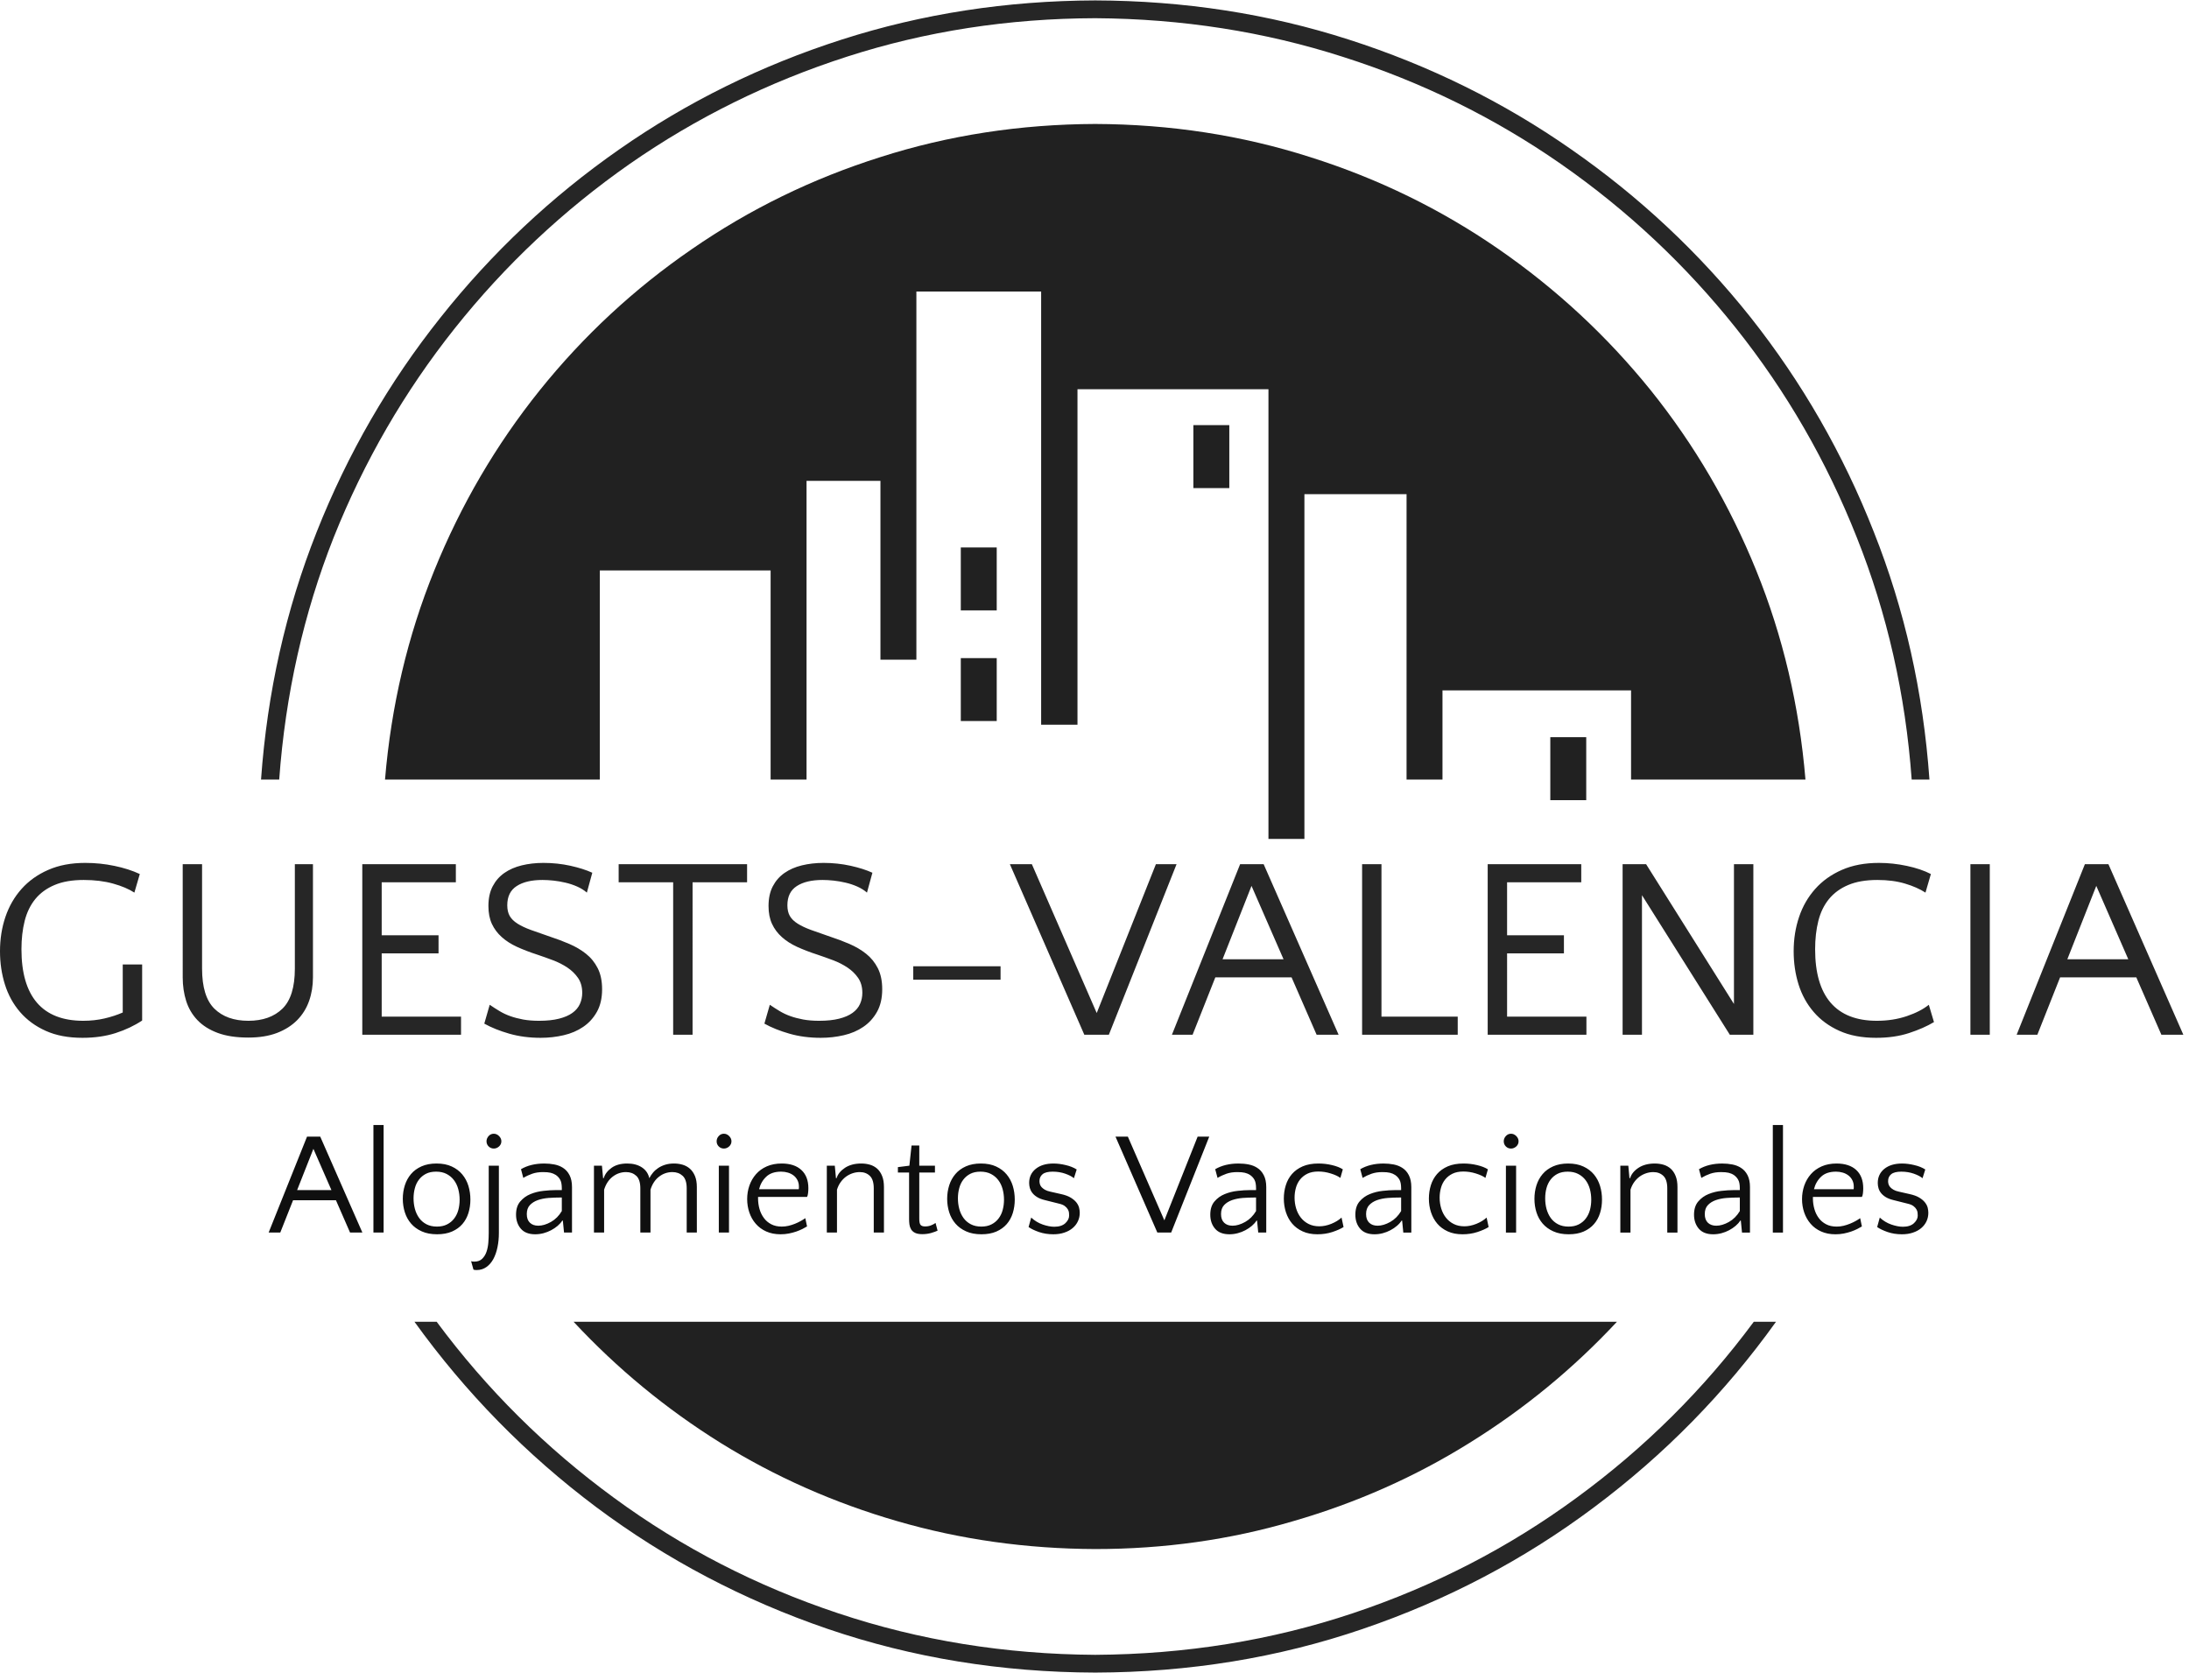 <?xml version="1.0" encoding="UTF-8" standalone="no"?>
<svg
   xmlns:dc="http://purl.org/dc/elements/1.1/"
   xmlns:cc="http://creativecommons.org/ns#"
   xmlns:rdf="http://www.w3.org/1999/02/22-rdf-syntax-ns#"
   xmlns:svg="http://www.w3.org/2000/svg"
   xmlns="http://www.w3.org/2000/svg"
   viewBox="0 0 361.333 277.333"
   height="277.333"
   width="361.333"
   xml:space="preserve"
   id="svg2"
   version="1.1"><defs
     id="defs6" /><g
     transform="matrix(1.333,0,0,-1.333,0,277.333)"
     id="g10"><g
       transform="scale(0.1)"
       id="g12"><path
         id="path14"
         style="fill:#262626;fill-opacity:1;fill-rule:evenodd;stroke:none"
         d="M 1356.25,30.98 C 1244.61,31.641 1138.44,48.828 1037.77,82.5 936.762,116.129 844.262,163.828 760.27,225.469 675.941,287.148 602.77,359.801 540.738,443.48 h -27.5 c 63.364,-88.011 138.364,-164.5 225,-229.5 87.032,-65 182.703,-115.351 287.032,-151.011 104.65,-35.668 215,-53.629 330.98,-53.988 116.33,0.359 226.68,18.32 331.02,53.988 104.64,35.66 200.31,86.011 286.99,151.011 86.99,65 161.99,141.489 225,229.5 h -27.5 C 2109.77,359.801 2036.6,287.148 1952.27,225.469 1868.24,163.828 1775.94,116.129 1675.27,82.5 1574.61,48.828 1468.24,31.641 1356.25,30.98 M 345.738,1115 h -22.5 c 7.703,107.97 30.672,210.31 69.032,306.99 38.32,96.64 89.332,185 153,265 63.64,80.31 137.5,149.85 221.492,208.48 83.976,58.67 175.816,104.02 275.508,136.01 99.64,32 204.33,48.17 313.98,48.52 110,-0.35 214.69,-16.52 314.02,-48.52 99.65,-31.99 191.49,-77.34 275.47,-136.01 84.34,-58.63 158.36,-127.97 222.03,-207.97 63.64,-80.35 114.5,-168.87 152.5,-265.51 38.32,-96.33 61.33,-198.67 68.99,-306.99 h -21.99 c -7.66,105.66 -30.36,205.66 -68.01,300 -37.35,94.34 -87.15,180.66 -149.49,258.98 -62.35,78.32 -134.69,146.18 -217,203.52 -82.34,57.3 -172.18,101.48 -269.53,132.5 -97.3,31.33 -199.65,47.3 -306.99,47.97 -107.34,-0.31 -209.65,-16.13 -306.99,-47.5 -97.35,-31.33 -187.151,-75.67 -269.49,-132.97 -82,-57.34 -154.18,-125.2 -216.532,-203.52 -62.297,-78.32 -112.297,-164.64 -150,-258.98 -37.297,-94.34 -59.797,-194.34 -67.5,-300" /><path
         id="path16"
         style="fill:#212121;fill-opacity:1;fill-rule:evenodd;stroke:none"
         d="m 1234.26,1402.5 h -44.49 v -78.01 h 44.49 v 78.01 m 0,-215 v 77.97 h -44.49 v -77.97 h 44.49 m 730,-98.01 v 78.01 h -44.49 v -78.01 h 44.49 m -441.99,464.49 h -44.5 v -78 h 44.5 v 78 m -166.02,373.01 c -93.01,-0.35 -181.64,-14.02 -265.98,-41.01 -84.33,-26.64 -162.18,-64.65 -233.508,-113.99 -71.332,-49.02 -134.184,-107.34 -188.524,-175 -53.976,-67.34 -97.5,-141.68 -130.468,-223.01 -33,-81.32 -53.36,-167.65 -61.008,-258.98 H 742.77 v 258.98 H 954.262 V 1115 h 44.488 v 370 h 91.52 v -221.52 h 44.5 v 456.01 h 154.49 v -536.52 h 45 v 415.51 h 236.48 v -557 h 44.53 v 427 h 126.49 V 1115 h 44.49 v 110.47 h 233.52 V 1115 h 215.97 c -7.65,91.33 -27.97,177.66 -60.97,258.98 -33.01,81.33 -76.53,155.67 -130.51,223.01 -54.34,67.35 -117.15,125.67 -188.52,175 -71.33,49.34 -149.14,87.35 -233.47,113.99 -84.34,26.99 -173.01,40.66 -266.02,41.01 M 710.27,443.48 h 1292 c -54.03,-58.011 -114.85,-108.011 -182.5,-150 -67.35,-42 -140.16,-74.339 -218.52,-97 -78.01,-23 -159.65,-34.492 -245,-34.492 -85.31,0.313 -166.99,11.84 -245,34.492 -78.32,22.661 -151.328,55 -218.98,97 -67.348,41.989 -128.008,91.989 -182,150" /><path
         id="path18"
         style="fill:#262626;fill-opacity:1;fill-rule:evenodd;stroke:none"
         d="M 176.02,886.02 V 816.602 C 166.41,810.199 155.469,805 143.199,801.051 130.941,797.109 117.23,795.16 102.07,795.16 c -17.5,0 -32.621,2.852 -45.429,8.629 C 43.828,809.531 33.238,817.34 24.801,827.148 16.371,836.949 10.121,848.32 6.09,861.211 2.031,874.141 0,887.852 0,902.34 c 0,15.16 2.23,29.34 6.719,42.582 4.492,13.199 11.133,24.769 20,34.687 8.871,9.922 19.84,17.77 32.973,23.511 13.117,5.79 28.43,8.68 45.899,8.68 12.379,0 24.449,-1.25 36.172,-3.71 11.718,-2.43 22.187,-5.79 31.359,-10.078 L 166.41,975 c -6.84,4.449 -15.629,8.199 -26.41,11.172 -10.781,3.008 -22.891,4.488 -36.328,4.488 -14.293,0 -26.332,-2.07 -36.133,-6.25 -9.84,-4.14 -17.77,-9.961 -23.867,-17.422 -6.051,-7.457 -10.434,-16.476 -13.121,-27.027 -2.66,-10.582 -3.992,-22.262 -3.992,-35.039 0,-29.262 6.41,-51.332 19.18,-66.25 12.812,-14.922 31.922,-22.422 57.313,-22.422 9.371,0 18.16,0.98 26.398,2.891 8.211,1.91 15.711,4.379 22.539,7.379 v 59.5 z m 74.21,124.18 V 880.898 c 0,-23.046 5.079,-39.566 15.2,-49.609 10.16,-10 24.179,-15.039 42.109,-15.039 17.891,0 31.992,5.039 42.231,15.039 10.23,10.043 15.351,26.563 15.351,49.609 V 1010.2 h 22.418 V 870.039 c 0,-10.469 -1.598,-20.238 -4.809,-29.301 -3.199,-9.058 -8.121,-16.949 -14.718,-23.668 -6.641,-6.718 -14.922,-11.988 -24.961,-15.859 -10.039,-3.832 -21.879,-5.742 -35.512,-5.742 -14.961,0 -27.578,1.91 -37.93,5.742 -10.347,3.871 -18.711,9.141 -25.121,15.859 -6.398,6.719 -11.047,14.61 -13.937,23.668 -2.852,9.063 -4.301,18.832 -4.301,29.301 V 1010.2 Z M 570.898,821.371 V 798.98 H 448.629 V 1010.2 H 564.488 V 987.77 H 472.66 v -65.579 h 70.391 V 899.77 H 472.66 v -78.399 z m 57.262,137.93 c 0,-5.321 1.02,-9.77 3.051,-13.281 2.027,-3.52 5.238,-6.641 9.57,-9.418 4.379,-2.77 9.918,-5.391 16.641,-7.852 6.719,-2.461 14.808,-5.27 24.18,-8.48 7.886,-2.571 15.668,-5.5 23.359,-8.821 7.699,-3.289 14.57,-7.347 20.629,-12.148 6.09,-4.813 10.93,-10.781 14.57,-17.93 3.629,-7.152 5.43,-15.82 5.43,-26.062 0,-10.899 -2.11,-20.149 -6.371,-27.848 -4.297,-7.691 -9.918,-13.91 -16.989,-18.711 -7.031,-4.801 -15.121,-8.281 -24.3,-10.391 -9.18,-2.148 -18.668,-3.199 -28.481,-3.199 -13.859,0 -26.789,1.68 -38.75,5.11 -11.91,3.402 -22.258,7.582 -31.008,12.46 l 6.719,23.36 c 4.059,-2.77 8.078,-5.391 12.141,-7.809 4.07,-2.461 8.48,-4.531 13.289,-6.25 4.801,-1.722 10.07,-3.082 15.859,-4.179 5.742,-1.051 12.34,-1.602 19.84,-1.602 9.57,0 17.813,0.859 24.609,2.582 6.832,1.719 12.383,4.098 16.641,7.188 4.301,3.082 7.383,6.789 9.301,11.05 1.91,4.262 2.89,8.828 2.89,13.75 0,7.27 -1.718,13.399 -5.121,18.399 -3.437,5 -7.847,9.332 -13.281,12.972 -5.469,3.629 -11.449,6.68 -17.93,9.098 -6.527,2.461 -12.968,4.762 -19.378,6.91 -9.18,2.973 -17.5,6.18 -24.961,9.571 -7.457,3.441 -13.789,7.46 -19.02,12.191 -5.238,4.687 -9.301,10.121 -12.187,16.289 -2.852,6.211 -4.301,13.551 -4.301,22.109 0,9.571 1.758,17.731 5.277,24.45 3.512,6.722 8.32,12.23 14.41,16.492 6.063,4.249 13.282,7.419 21.602,9.449 8.32,2.03 17.269,3.05 26.879,3.05 11.519,0 22.621,-1.18 33.281,-3.52 10.66,-2.38 19.73,-5.23 27.191,-8.671 L 726.719,975 c -3.399,2.969 -7.418,5.469 -11.989,7.5 -4.609,2.031 -9.378,3.629 -14.421,4.801 -5,1.179 -9.957,2.039 -14.879,2.578 -4.879,0.512 -9.489,0.781 -13.75,0.781 -13.442,0 -24.059,-2.5 -31.84,-7.539 -7.77,-5 -11.68,-12.922 -11.68,-23.82 z m 296.961,50.899 v -22.43 h -67.5 V 798.98 H 833.59 v 188.79 h -67.5 v 22.43 z m 49.918,-50.899 c 0,-5.321 1.012,-9.77 3.051,-13.281 2.031,-3.52 5.23,-6.641 9.609,-9.418 4.371,-2.77 9.922,-5.391 16.641,-7.852 6.71,-2.461 14.76,-5.27 24.14,-8.48 7.89,-2.571 15.66,-5.5 23.36,-8.821 7.69,-3.289 14.57,-7.347 20.62,-12.148 6.09,-4.813 10.94,-10.781 14.57,-17.93 3.63,-7.152 5.43,-15.82 5.43,-26.062 0,-10.899 -2.11,-20.149 -6.37,-27.848 -4.29,-7.691 -9.92,-13.91 -16.99,-18.711 -7.03,-4.801 -15.12,-8.281 -24.3,-10.391 -9.18,-2.148 -18.67,-3.199 -28.47,-3.199 -13.87,0 -26.799,1.68 -38.709,5.11 -11.961,3.402 -22.312,7.582 -31.062,12.46 l 6.722,23.36 c 4.059,-2.77 8.09,-5.391 12.149,-7.809 4.058,-2.461 8.48,-4.531 13.281,-6.25 4.809,-1.722 10.078,-3.082 15.859,-4.179 5.74,-1.051 12.34,-1.602 19.84,-1.602 9.57,0 17.82,0.859 24.61,2.582 6.84,1.719 12.39,4.098 16.64,7.188 4.3,3.082 7.39,6.789 9.3,11.05 1.92,4.262 2.89,8.828 2.89,13.75 0,7.27 -1.72,13.399 -5.12,18.399 -3.43,5 -7.85,9.332 -13.28,12.972 -5.47,3.629 -11.44,6.68 -17.93,9.098 -6.52,2.461 -12.97,4.762 -19.37,6.91 -9.18,2.973 -17.502,6.18 -24.959,9.571 -7.461,3.441 -13.793,7.46 -19.031,12.191 -5.23,4.687 -9.289,10.121 -12.14,16.289 -2.899,6.211 -4.34,13.551 -4.34,22.109 0,9.571 1.761,17.731 5.269,24.45 3.52,6.722 8.321,12.23 14.422,16.492 6.051,4.249 13.277,7.419 21.598,9.449 8.321,2.03 17.261,3.05 26.871,3.05 11.53,0 22.62,-1.18 33.28,-3.52 10.67,-2.38 19.73,-5.23 27.19,-8.671 L 1073.59,975 c -3.39,2.969 -7.42,5.469 -11.99,7.5 -4.57,2.031 -9.37,3.629 -14.41,4.801 -5,1.179 -9.96,2.039 -14.89,2.578 -4.88,0.512 -9.49,0.781 -13.75,0.781 -13.43,0 -24.062,-2.5 -31.831,-7.539 -7.77,-5 -11.68,-12.922 -11.68,-23.82 z M 1130.9,883.789 h 108.121 V 867.148 H 1130.9 Z m 211.83,-84.809 -92.18,211.22 h 27.22 l 80.32,-184.341 73.28,184.341 h 25.58 l -83.83,-211.22 z m 222.07,211.22 92.82,-211.22 h -27.23 l -31.01,71.059 h -94.42 L 1476.8,798.98 h -25.59 l 84.45,211.22 z m -15.03,-26.88 -35.86,-90.898 h 75.54 z M 1805.12,821.371 V 798.98 h -118.4 v 211.22 h 23.98 V 821.371 Z m 159.37,0 V 798.98 h -122.26 v 211.22 h 115.86 v -22.43 h -91.84 v -65.579 h 70.39 V 899.77 h -70.39 V 821.371 Z M 2142.07,798.98 2033.28,971.801 V 798.98 h -23.98 v 211.22 h 29.1 l 108.79,-173.13 v 173.13 h 24.02 V 798.98 Z M 2391.05,998.012 2384.34,975 c -6.84,4.449 -15.28,8.199 -25.32,11.172 -10,3.008 -21.4,4.488 -34.22,4.488 -14.29,0 -26.36,-2.07 -36.17,-6.25 -9.8,-4.14 -17.73,-9.961 -23.83,-17.422 -6.09,-7.457 -10.46,-16.476 -13.12,-27.027 -2.66,-10.582 -3.98,-22.262 -3.98,-35.039 0,-29.262 6.36,-51.332 19.18,-66.25 12.81,-14.922 31.91,-22.422 57.26,-22.422 13.48,0 25.82,1.949 37.15,5.781 11.29,3.828 20.35,8.52 27.19,14.059 l 6.4,-21.442 c -8.55,-5.117 -18.83,-9.648 -30.9,-13.597 -12.03,-3.942 -25.62,-5.891 -40.78,-5.891 -17.5,0 -32.65,2.852 -45.43,8.629 -12.81,5.742 -23.43,13.551 -31.83,23.359 -8.44,9.801 -14.69,21.172 -18.75,34.063 -4.03,12.93 -6.06,26.641 -6.06,41.129 0,15.16 2.23,29.34 6.72,42.582 4.45,13.199 11.13,24.769 20,34.687 8.83,9.922 19.85,17.77 32.93,23.511 13.13,5.79 28.44,8.68 45.94,8.68 11.52,0 23.05,-1.25 34.57,-3.71 11.52,-2.43 21.44,-5.79 29.76,-10.078 z m 72.93,-199.032 h -23.98 v 211.219 h 23.98 z m 146.92,211.22 92.77,-211.22 h -27.19 l -31.05,71.059 h -94.38 l -28.16,-71.059 h -25.62 l 84.49,211.22 z M 2595.86,983.32 2560,892.422 h 75.51 z" /><path
         id="path20"
         style="fill:#0f0f0f;fill-opacity:1;fill-rule:evenodd;stroke:none"
         d="M 396.559,672.77 448.75,553.98 h -15.27 l -17.46,39.969 H 362.891 L 347.07,553.98 h -14.41 l 47.539,118.79 z m -8.469,-15.11 -20.16,-51.101 h 42.5 z m 86.949,-103.68 h -12.617 v 133.211 h 12.617 z m 65.512,85.508 c 7.34,0 13.629,-1.25 18.898,-3.707 5.281,-2.461 9.653,-5.742 13.051,-9.883 3.441,-4.136 5.941,-8.867 7.578,-14.218 1.602,-5.352 2.422,-10.942 2.422,-16.84 0,-5.891 -0.82,-11.442 -2.422,-16.641 -1.637,-5.23 -4.098,-9.801 -7.457,-13.668 -3.359,-3.91 -7.66,-6.992 -12.891,-9.301 -5.242,-2.261 -11.371,-3.39 -18.441,-3.39 -7.34,0 -13.668,1.172 -18.988,3.59 -5.352,2.379 -9.762,5.59 -13.242,9.609 -3.469,4.02 -6.047,8.672 -7.731,13.981 -1.68,5.281 -2.539,10.859 -2.539,16.718 0,5.903 0.859,11.453 2.539,16.762 1.684,5.27 4.223,9.922 7.652,13.949 3.399,4.02 7.782,7.18 13.051,9.531 5.27,2.34 11.449,3.508 18.52,3.508 z m 0.539,-78.117 c 4.808,0 8.988,0.899 12.5,2.688 3.558,1.8 6.488,4.222 8.832,7.312 2.348,3.039 4.058,6.598 5.156,10.617 1.051,3.992 1.602,8.242 1.602,12.66 0,4.571 -0.59,8.942 -1.719,13.161 -1.133,4.179 -2.891,7.89 -5.313,11.062 -2.378,3.199 -5.429,5.738 -9.058,7.649 -3.68,1.921 -8.012,2.89 -13.051,2.89 -4.918,0 -9.141,-0.89 -12.617,-2.691 -3.473,-1.797 -6.371,-4.219 -8.633,-7.231 -2.309,-2.968 -3.988,-6.476 -5.039,-10.508 -1.09,-4.019 -1.641,-8.242 -1.641,-12.691 0,-4.57 0.59,-8.949 1.719,-13.168 1.133,-4.172 2.891,-7.891 5.231,-11.133 2.351,-3.238 5.32,-5.816 8.992,-7.726 3.668,-1.922 8,-2.891 13.039,-2.891 z m 76.68,75.43 v -83.36 c 0,-6.101 -0.54,-11.961 -1.719,-17.543 -1.129,-5.589 -2.852,-10.468 -5.11,-14.687 -2.269,-4.18 -5.16,-7.5 -8.64,-9.961 -3.473,-2.461 -7.5,-3.711 -12.071,-3.711 -1.91,0 -3.242,0.191 -3.941,0.551 l -2.891,10.43 c 0.704,-0.36 2.032,-0.551 3.942,-0.551 4.109,0 7.351,1.172 9.73,3.511 2.418,2.348 4.219,5.282 5.391,8.75 1.211,3.481 1.949,7.309 2.269,11.532 0.309,4.179 0.469,8.16 0.469,11.867 v 83.172 z m -15.309,30.23 c 0,2.379 0.898,4.571 2.617,6.489 1.762,1.91 3.871,2.851 6.402,2.851 2.391,0 4.571,-0.941 6.489,-2.851 1.91,-1.918 2.89,-4.11 2.89,-6.489 0,-2.543 -0.98,-4.652 -2.89,-6.41 -1.918,-1.711 -4.098,-2.609 -6.489,-2.609 -2.531,0 -4.64,0.898 -6.402,2.609 -1.719,1.758 -2.617,3.867 -2.617,6.41 z M 708.32,553.98 h -9.879 l -1.453,14.77 h -0.738 c -1.449,-2.301 -3.359,-4.449 -5.738,-6.48 -2.422,-2.04 -5.082,-3.829 -8.012,-5.391 -2.969,-1.57 -6.129,-2.82 -9.531,-3.719 -3.438,-0.89 -6.84,-1.32 -10.199,-1.32 -7.93,0 -13.86,2.301 -17.809,6.91 -3.941,4.609 -5.941,10.43 -5.941,17.379 0,6.84 1.718,12.312 5.242,16.371 3.468,4.102 7.726,7.148 12.769,9.18 5.039,2.031 10.348,3.359 15.938,3.941 5.551,0.629 10.472,0.938 14.652,0.938 h 8.078 v 2.152 c 0,4.57 -0.621,8.051 -1.871,10.43 -1.25,2.418 -3.09,4.449 -5.469,6.129 -2.07,1.332 -4.257,2.23 -6.597,2.781 -2.352,0.539 -5.434,0.82 -9.262,0.82 -5.039,0 -9.488,-0.672 -13.32,-1.992 -3.828,-1.328 -7.578,-3.051 -11.168,-5.199 l -2.852,10.781 c 8,4.687 17.61,7.027 28.789,7.027 4.449,0 8.629,-0.386 12.571,-1.168 3.992,-0.781 7.46,-2.148 10.468,-4.058 3.481,-2.153 6.211,-5.203 8.282,-9.184 2.031,-3.949 3.05,-8.867 3.05,-14.769 z m -41.761,8.481 c 4.921,0 10.16,1.559 15.671,4.648 5.5,3.121 10,7.621 13.469,13.512 v 16.758 h -1.597 c -4.922,0 -9.84,-0.188 -14.762,-0.539 -4.93,-0.391 -9.379,-1.289 -13.399,-2.699 -4.031,-1.442 -7.312,-3.52 -9.812,-6.211 -2.539,-2.731 -3.789,-6.41 -3.789,-11.09 0,-4.692 1.289,-8.25 3.871,-10.711 2.578,-2.457 6.019,-3.668 10.348,-3.668 z M 805.512,553.98 H 792.93 v 54.731 c 0,7.309 -1.68,12.5 -5.039,15.551 -3.36,3.078 -7.582,4.609 -12.621,4.609 -6.129,0 -11.641,-1.883 -16.559,-5.672 -4.922,-3.789 -8.441,-9.14 -10.621,-16.129 v -53.09 h -12.578 v 82.821 h 9.879 l 1.449,-15.512 h 0.738 c 1.524,5.039 4.801,9.332 9.801,12.891 4.961,3.519 11.41,5.308 19.34,5.308 7.191,0 13.242,-1.597 18.082,-4.758 4.89,-3.21 7.969,-7.66 9.258,-13.441 1.211,2.422 2.742,4.691 4.531,6.832 1.801,2.188 3.949,4.109 6.488,5.789 2.5,1.68 5.391,3.039 8.633,4.059 3.238,1.011 6.879,1.519 10.98,1.519 3.707,0 7.258,-0.508 10.7,-1.519 3.437,-1.02 6.41,-2.699 8.988,-4.957 2.57,-2.274 4.641,-5.282 6.211,-8.992 1.558,-3.75 2.34,-8.282 2.34,-13.711 V 553.98 h -12.578 v 54.731 c 0,7.309 -1.68,12.5 -5.043,15.551 -3.36,3.078 -7.579,4.609 -12.61,4.609 -6.14,0 -11.648,-1.883 -16.57,-5.672 -4.918,-3.789 -8.43,-9.14 -10.617,-16.129 z m 97.218,0 h -12.609 v 82.82 H 902.73 Z m -15.308,113.051 c 0,2.379 0.859,4.571 2.617,6.489 1.723,1.91 3.871,2.851 6.371,2.851 2.418,0 4.57,-0.941 6.481,-2.851 1.91,-1.918 2.89,-4.11 2.89,-6.489 0,-2.543 -0.98,-4.652 -2.89,-6.41 -1.911,-1.711 -4.063,-2.609 -6.481,-2.609 -2.5,0 -4.648,0.898 -6.371,2.609 -1.758,1.758 -2.617,3.867 -2.617,6.41 z m 80.469,-27.543 c 10.55,0 18.711,-2.687 24.449,-8.008 5.781,-5.351 8.68,-12.89 8.68,-22.609 0,-2.031 -0.12,-4.101 -0.4,-6.211 -0.23,-2.07 -0.659,-3.601 -1.241,-4.57 h -60.668 v -1.801 c 0,-4.57 0.629,-8.949 1.801,-13.168 1.207,-4.172 3.008,-7.891 5.429,-11.133 2.379,-3.238 5.43,-5.816 9.059,-7.726 3.672,-1.922 8.012,-2.891 13.051,-2.891 2.89,0 5.699,0.309 8.469,0.969 2.781,0.672 5.39,1.531 7.929,2.539 2.5,1.019 4.852,2.109 7,3.32 2.18,1.211 4.102,2.391 5.781,3.602 l 2.149,-10.242 c -1.57,-0.969 -3.481,-2.028 -5.75,-3.161 -2.301,-1.128 -4.801,-2.187 -7.578,-3.168 -2.77,-0.929 -5.781,-1.75 -9.102,-2.421 -3.277,-0.661 -6.719,-0.969 -10.347,-0.969 -6.723,0 -12.653,1.172 -17.813,3.512 -5.16,2.308 -9.449,5.507 -12.93,9.527 -3.519,4.031 -6.129,8.672 -7.929,13.949 -1.801,5.274 -2.7,10.781 -2.7,16.563 0,5.859 0.899,11.488 2.782,16.839 1.867,5.309 4.609,10.04 8.199,14.098 3.59,4.102 8.051,7.301 13.398,9.652 5.352,2.34 11.442,3.508 18.282,3.508 z M 967.34,629.41 c -7.93,0 -14.059,-2.07 -18.43,-6.211 -4.422,-4.14 -7.39,-9.328 -8.949,-15.578 h 49.141 c 0.16,0.617 0.199,1.129 0.199,1.641 0,0.468 0,1.008 0,1.597 0,3.012 -0.59,5.661 -1.801,8.012 -1.211,2.34 -2.809,4.289 -4.84,5.859 -2.07,1.559 -4.422,2.731 -7.039,3.508 -2.652,0.782 -5.391,1.172 -8.281,1.172 z m 127.27,-75.43 h -12.62 v 54.731 c 0,7.187 -1.6,12.34 -4.84,15.469 -3.24,3.121 -7.38,4.691 -12.42,4.691 -3.01,0 -5.98,-0.473 -8.91,-1.449 -2.97,-0.973 -5.66,-2.383 -8.2,-4.223 -2.5,-1.871 -4.73,-4.14 -6.64,-6.828 -1.96,-2.699 -3.44,-5.82 -4.53,-9.301 v -53.09 h -12.58 v 82.821 h 9.88 l 1.45,-15.512 h 0.74 c 1.52,5.039 5.04,9.332 10.43,12.891 5.39,3.519 12.11,5.308 20.15,5.308 3.83,0 7.46,-0.508 10.9,-1.519 3.4,-1.02 6.37,-2.699 8.91,-4.957 2.5,-2.274 4.53,-5.282 6.01,-8.992 1.53,-3.75 2.27,-8.282 2.27,-13.711 z m 31.13,16.571 v 57.769 h -13.86 V 635 l 14.21,1.801 2.7,25 h 9.57 v -25 h 19.41 v -8.481 h -19.41 v -57.422 c 0,-3.828 0.55,-6.367 1.68,-7.539 1.13,-1.211 2.93,-1.8 5.31,-1.8 2.77,0 5.24,0.39 7.38,1.25 2.15,0.82 4.11,1.839 5.79,3.05 l 2.5,-9.531 c -2.04,-0.976 -4.69,-1.918 -8.01,-2.887 -3.28,-0.941 -6.92,-1.453 -10.9,-1.453 -3.83,0 -6.84,0.551 -8.99,1.641 -2.14,1.062 -3.78,2.5 -4.88,4.301 -1.05,1.8 -1.76,3.832 -2.07,6.05 -0.27,2.231 -0.43,4.418 -0.43,6.571 z m 88.91,68.937 c 7.34,0 13.63,-1.25 18.9,-3.707 5.28,-2.461 9.65,-5.742 13.05,-9.883 3.44,-4.136 5.94,-8.867 7.58,-14.218 1.6,-5.352 2.42,-10.942 2.42,-16.84 0,-5.891 -0.82,-11.442 -2.42,-16.641 -1.64,-5.23 -4.1,-9.801 -7.46,-13.668 -3.36,-3.91 -7.66,-6.992 -12.89,-9.301 -5.24,-2.261 -11.37,-3.39 -18.44,-3.39 -7.34,0 -13.67,1.172 -18.98,3.59 -5.36,2.379 -9.77,5.59 -13.25,9.609 -3.47,4.02 -6.05,8.672 -7.73,13.981 -1.68,5.281 -2.54,10.859 -2.54,16.718 0,5.903 0.86,11.453 2.54,16.762 1.68,5.27 4.22,9.922 7.66,13.949 3.39,4.02 7.77,7.18 13.04,9.531 5.28,2.34 11.45,3.508 18.52,3.508 z m 0.55,-78.117 c 4.8,0 8.98,0.899 12.5,2.688 3.55,1.8 6.48,4.222 8.82,7.312 2.35,3.039 4.07,6.598 5.12,10.617 1.09,3.992 1.64,8.242 1.64,12.66 0,4.571 -0.58,8.942 -1.72,13.161 -1.13,4.179 -2.89,7.89 -5.31,11.062 -2.38,3.199 -5.43,5.738 -9.06,7.649 -3.67,1.921 -8.05,2.89 -13.09,2.89 -4.88,0 -9.1,-0.89 -12.58,-2.691 -3.47,-1.797 -6.36,-4.219 -8.63,-7.231 -2.3,-2.968 -3.98,-6.476 -5.04,-10.508 -1.09,-4.019 -1.64,-8.242 -1.64,-12.691 0,-4.57 0.59,-8.949 1.72,-13.168 1.13,-4.172 2.89,-7.891 5.23,-11.133 2.35,-3.238 5.32,-5.816 8.99,-7.726 3.67,-1.922 8.01,-2.891 13.05,-2.891 z m 88.39,68.039 c -5.78,0 -9.96,-1.051 -12.54,-3.16 -2.57,-2.109 -3.86,-4.961 -3.86,-8.551 0,-1.179 0.19,-2.469 0.54,-3.789 0.36,-1.289 1.06,-2.539 2.07,-3.68 1.02,-1.128 2.43,-2.218 4.15,-3.242 1.75,-1.008 4.06,-1.828 6.95,-2.418 l 12.77,-2.89 c 5.04,-1.09 9.06,-2.539 12.15,-4.41 3.05,-1.84 5.43,-3.872 7.11,-6.02 1.68,-2.148 2.77,-4.371 3.32,-6.559 0.55,-2.23 0.82,-4.3 0.82,-6.211 0,-3.75 -0.74,-7.23 -2.27,-10.468 -1.48,-3.242 -3.67,-6.063 -6.48,-8.442 -2.81,-2.422 -6.25,-4.3 -10.35,-5.66 -4.06,-1.41 -8.63,-2.07 -13.67,-2.07 -6.37,0 -12.23,0.93 -17.66,2.769 -5.39,1.871 -9.69,3.942 -12.93,6.211 l 3.24,11.719 c 4.3,-3.988 9.1,-6.84 14.38,-8.668 5.27,-1.801 10.04,-2.699 14.22,-2.699 6.01,0 10.58,1.488 13.71,4.418 3.08,2.93 4.65,6.051 4.65,9.289 0,1.062 -0.04,2.312 -0.16,3.672 -0.12,1.371 -0.63,2.777 -1.45,4.219 -0.85,1.449 -2.1,2.82 -3.78,4.07 -1.68,1.25 -4.07,2.262 -7.19,2.961 l -17.31,4.34 c -3.94,0.937 -7.18,2.187 -9.68,3.75 -2.54,1.558 -4.54,3.281 -5.94,5.16 -1.45,1.828 -2.46,3.828 -3.09,5.929 -0.58,2.11 -0.9,4.219 -0.9,6.372 0,7.347 2.74,13.168 8.21,17.578 5.47,4.371 12.73,6.558 21.87,6.558 4.65,0 9.73,-0.617 15.12,-1.91 5.39,-1.25 9.96,-3.09 13.67,-5.469 l -3.44,-10.82 c -2.38,2.07 -5.93,3.91 -10.7,5.59 -4.73,1.672 -9.92,2.531 -15.55,2.531 z m 129.57,-75.43 -51.83,118.79 h 15.31 l 45.2,-103.668 41.21,103.668 h 14.37 l -47.15,-118.79 z m 134.85,0 h -9.92 l -1.45,14.77 h -0.7 c -1.45,-2.301 -3.36,-4.449 -5.74,-6.48 -2.43,-2.04 -5.08,-3.829 -8.01,-5.391 -2.97,-1.57 -6.14,-2.82 -9.57,-3.719 -3.4,-0.89 -6.8,-1.32 -10.16,-1.32 -7.93,0 -13.87,2.301 -17.81,6.91 -3.99,4.609 -5.94,10.43 -5.94,17.379 0,6.84 1.72,12.312 5.2,16.371 3.47,4.102 7.73,7.148 12.81,9.18 5.04,2.031 10.31,3.359 15.9,3.941 5.58,0.629 10.47,0.938 14.68,0.938 h 8.09 v 2.152 c 0,4.57 -0.62,8.051 -1.87,10.43 -1.25,2.418 -3.09,4.449 -5.51,6.129 -2.03,1.332 -4.22,2.23 -6.56,2.781 -2.35,0.539 -5.43,0.82 -9.26,0.82 -5.04,0 -9.49,-0.672 -13.32,-1.992 -3.83,-1.328 -7.58,-3.051 -11.17,-5.199 l -2.9,10.781 c 8.05,4.687 17.66,7.027 28.83,7.027 4.42,0 8.64,-0.386 12.58,-1.168 3.99,-0.781 7.46,-2.148 10.43,-4.058 3.52,-2.153 6.25,-5.203 8.28,-9.184 2.07,-3.949 3.09,-8.867 3.09,-14.769 z m -41.76,8.481 c 4.92,0 10.12,1.559 15.66,4.648 5.51,3.121 10,7.621 13.48,13.512 v 16.758 h -1.6 c -4.92,0 -9.84,-0.188 -14.77,-0.539 -4.92,-0.391 -9.37,-1.289 -13.4,-2.699 -4.02,-1.442 -7.3,-3.52 -9.84,-6.211 -2.5,-2.731 -3.75,-6.41 -3.75,-11.09 0,-4.692 1.29,-8.25 3.87,-10.711 2.58,-2.457 6.01,-3.668 10.35,-3.668 z m 136.6,69.809 -3.05,-10.59 c -2.77,2.031 -6.71,3.871 -11.87,5.468 -5.16,1.641 -10.31,2.422 -15.51,2.422 -5.27,0 -9.72,-0.898 -13.4,-2.691 -3.67,-1.801 -6.68,-4.18 -9.1,-7.188 -2.38,-3.011 -4.14,-6.453 -5.19,-10.351 -1.1,-3.91 -1.64,-7.969 -1.64,-12.149 0,-4.691 0.66,-9.179 1.99,-13.519 1.33,-4.293 3.28,-8.082 5.86,-11.332 2.58,-3.238 5.74,-5.82 9.53,-7.731 3.79,-1.91 8.2,-2.89 13.24,-2.89 4.81,0 9.73,1.011 14.84,3.051 5.08,2.07 9.34,4.64 12.7,7.769 l 2.5,-11.719 c -3.36,-2.148 -7.93,-4.179 -13.75,-6.129 -5.82,-1.921 -12.03,-2.851 -18.63,-2.851 -6.96,0 -13.05,1.172 -18.28,3.59 -5.24,2.379 -9.54,5.59 -12.97,9.609 -3.4,4.02 -5.98,8.711 -7.74,14.063 -1.72,5.347 -2.61,11.019 -2.61,16.988 0,5.789 0.82,11.25 2.46,16.488 1.6,5.231 4.14,9.844 7.61,13.871 3.52,4.02 7.93,7.18 13.32,9.531 5.43,2.34 11.92,3.508 19.46,3.508 5.78,0 11.4,-0.66 16.91,-1.988 5.55,-1.328 9.96,-3.051 13.32,-5.23 z m 84.81,-78.29 h -9.93 l -1.44,14.77 h -0.7 c -1.45,-2.301 -3.36,-4.449 -5.79,-6.48 -2.38,-2.04 -5.03,-3.829 -8,-5.391 -2.93,-1.57 -6.1,-2.82 -9.53,-3.719 -3.4,-0.89 -6.8,-1.32 -10.16,-1.32 -7.93,0 -13.87,2.301 -17.81,6.91 -3.99,4.609 -5.94,10.43 -5.94,17.379 0,6.84 1.72,12.312 5.19,16.371 3.48,4.102 7.74,7.148 12.78,9.18 5.04,2.031 10.35,3.359 15.94,3.941 5.58,0.629 10.46,0.938 14.68,0.938 h 8.09 v 2.152 c 0,4.57 -0.63,8.051 -1.88,10.43 -1.28,2.418 -3.08,4.449 -5.5,6.129 -2.04,1.332 -4.22,2.23 -6.57,2.781 -2.34,0.539 -5.43,0.82 -9.25,0.82 -5.04,0 -9.5,-0.672 -13.32,-1.992 -3.87,-1.328 -7.58,-3.051 -11.18,-5.199 l -2.89,10.781 c 8.05,4.687 17.66,7.027 28.79,7.027 4.46,0 8.67,-0.386 12.62,-1.168 3.94,-0.781 7.42,-2.148 10.43,-4.058 3.48,-2.153 6.25,-5.203 8.28,-9.184 2.03,-3.949 3.09,-8.867 3.09,-14.769 z m -41.76,8.481 c 4.88,0 10.12,1.559 15.62,4.648 5.55,3.121 10.04,7.621 13.52,13.512 v 16.758 h -1.6 c -4.92,0 -9.85,-0.188 -14.77,-0.539 -4.92,-0.391 -9.41,-1.289 -13.44,-2.699 -4.02,-1.442 -7.26,-3.52 -9.8,-6.211 -2.5,-2.731 -3.79,-6.41 -3.79,-11.09 0,-4.692 1.33,-8.25 3.91,-10.711 2.57,-2.457 6.01,-3.668 10.35,-3.668 z m 136.6,69.809 -3.05,-10.59 c -2.77,2.031 -6.72,3.871 -11.87,5.468 -5.2,1.641 -10.35,2.422 -15.51,2.422 -5.27,0 -9.73,-0.898 -13.4,-2.691 -3.67,-1.801 -6.68,-4.18 -9.1,-7.188 -2.38,-3.011 -4.14,-6.453 -5.19,-10.351 -1.1,-3.91 -1.65,-7.969 -1.65,-12.149 0,-4.691 0.67,-9.179 2,-13.519 1.32,-4.293 3.28,-8.082 5.86,-11.332 2.57,-3.238 5.74,-5.82 9.53,-7.731 3.79,-1.91 8.16,-2.89 13.24,-2.89 4.76,0 9.73,1.011 14.84,3.051 5.08,2.07 9.34,4.64 12.7,7.769 l 2.5,-11.719 c -3.36,-2.148 -7.93,-4.179 -13.75,-6.129 -5.82,-1.921 -12.03,-2.851 -18.63,-2.851 -7,0 -13.05,1.172 -18.29,3.59 -5.23,2.379 -9.53,5.59 -12.96,9.609 -3.4,4.02 -5.98,8.711 -7.74,14.063 -1.76,5.347 -2.62,11.019 -2.62,16.988 0,5.789 0.82,11.25 2.43,16.488 1.64,5.231 4.18,9.844 7.65,13.871 3.48,4.02 7.93,7.18 13.32,9.531 5.39,2.34 11.88,3.508 19.46,3.508 5.74,0 11.4,-0.66 16.91,-1.988 5.51,-1.328 9.96,-3.051 13.32,-5.23 z m 34.92,-78.29 h -12.621 v 82.82 h 12.621 z m -15.31,113.051 c 0,2.379 0.9,4.571 2.62,6.489 1.75,1.91 3.86,2.851 6.4,2.851 2.39,0 4.53,-0.941 6.49,-2.851 1.91,-1.918 2.85,-4.11 2.85,-6.489 0,-2.543 -0.94,-4.652 -2.85,-6.41 -1.96,-1.711 -4.1,-2.609 -6.49,-2.609 -2.54,0 -4.65,0.898 -6.4,2.609 -1.72,1.758 -2.62,3.867 -2.62,6.41 z m 79.77,-27.543 c 7.3,0 13.59,-1.25 18.86,-3.707 5.31,-2.461 9.65,-5.742 13.09,-9.883 3.4,-4.136 5.94,-8.867 7.54,-14.218 1.64,-5.352 2.42,-10.942 2.42,-16.84 0,-5.891 -0.78,-11.442 -2.42,-16.641 -1.6,-5.23 -4.1,-9.801 -7.46,-13.668 -3.36,-3.91 -7.66,-6.992 -12.89,-9.301 -5.2,-2.261 -11.37,-3.39 -18.44,-3.39 -7.31,0 -13.63,1.172 -18.99,3.59 -5.35,2.379 -9.76,5.59 -13.24,9.609 -3.47,4.02 -6.05,8.672 -7.73,13.981 -1.68,5.281 -2.5,10.859 -2.5,16.718 0,5.903 0.82,11.453 2.5,16.762 1.68,5.27 4.22,9.922 7.65,13.949 3.4,4.02 7.78,7.18 13.05,9.531 5.27,2.34 11.45,3.508 18.56,3.508 z m 0.5,-78.117 c 4.81,0 8.99,0.899 12.54,2.688 3.52,1.8 6.49,4.222 8.79,7.312 2.34,3.039 4.06,6.598 5.16,10.617 1.05,3.992 1.6,8.242 1.6,12.66 0,4.571 -0.55,8.942 -1.68,13.161 -1.17,4.179 -2.93,7.89 -5.31,11.062 -2.43,3.199 -5.43,5.738 -9.1,7.649 -3.68,1.921 -8.01,2.89 -13.05,2.89 -4.92,0 -9.14,-0.89 -12.62,-2.691 -3.48,-1.797 -6.37,-4.219 -8.63,-7.231 -2.27,-2.968 -3.95,-6.476 -5.04,-10.508 -1.09,-4.019 -1.6,-8.242 -1.6,-12.691 0,-4.57 0.54,-8.949 1.68,-13.168 1.17,-4.172 2.89,-7.891 5.23,-11.133 2.35,-3.238 5.35,-5.816 8.99,-7.726 3.67,-1.922 8,-2.891 13.04,-2.891 z m 134.85,-7.391 h -12.62 v 54.731 c 0,7.187 -1.6,12.34 -4.84,15.469 -3.25,3.121 -7.39,4.691 -12.43,4.691 -3,0 -5.97,-0.473 -8.9,-1.449 -2.93,-0.973 -5.67,-2.383 -8.21,-4.223 -2.5,-1.871 -4.72,-4.14 -6.64,-6.828 -1.95,-2.699 -3.43,-5.82 -4.53,-9.301 v -53.09 h -12.58 v 82.821 h 9.89 l 1.44,-15.512 h 0.74 c 1.57,5.039 5.04,9.332 10.43,12.891 5.4,3.519 12.11,5.308 20.16,5.308 3.83,0 7.46,-0.508 10.9,-1.519 3.4,-1.02 6.37,-2.699 8.91,-4.957 2.5,-2.274 4.53,-5.282 6.01,-8.992 1.52,-3.75 2.27,-8.282 2.27,-13.711 z m 89.8,0 h -9.88 l -1.45,14.77 h -0.74 c -1.41,-2.301 -3.36,-4.449 -5.74,-6.48 -2.38,-2.04 -5.08,-3.829 -8.01,-5.391 -2.93,-1.57 -6.13,-2.82 -9.53,-3.719 -3.44,-0.89 -6.84,-1.32 -10.2,-1.32 -7.89,0 -13.82,2.301 -17.81,6.91 -3.94,4.609 -5.94,10.43 -5.94,17.379 0,6.84 1.76,12.312 5.24,16.371 3.48,4.102 7.73,7.148 12.77,9.18 5.04,2.031 10.35,3.359 15.94,3.941 5.59,0.629 10.47,0.938 14.65,0.938 h 8.12 v 2.152 c 0,4.57 -0.62,8.051 -1.91,10.43 -1.25,2.418 -3.09,4.449 -5.47,6.129 -2.03,1.332 -4.26,2.23 -6.56,2.781 -2.35,0.539 -5.43,0.82 -9.3,0.82 -5.04,0 -9.45,-0.672 -13.32,-1.992 -3.83,-1.328 -7.54,-3.051 -11.13,-5.199 l -2.89,10.781 c 8.04,4.687 17.61,7.027 28.79,7.027 4.45,0 8.63,-0.386 12.61,-1.168 3.95,-0.781 7.43,-2.148 10.43,-4.058 3.48,-2.153 6.25,-5.203 8.28,-9.184 2.04,-3.949 3.05,-8.867 3.05,-14.769 z m -41.76,8.481 c 4.93,0 10.16,1.559 15.67,4.648 5.51,3.121 10.04,7.621 13.51,13.512 v 16.758 h -1.64 c -4.92,0 -9.84,-0.188 -14.76,-0.539 -4.93,-0.391 -9.38,-1.289 -13.4,-2.699 -4.03,-1.442 -7.31,-3.52 -9.81,-6.211 -2.54,-2.731 -3.79,-6.41 -3.79,-11.09 0,-4.692 1.29,-8.25 3.87,-10.711 2.58,-2.457 6.06,-3.668 10.35,-3.668 z m 82.62,-8.481 h -12.582 v 133.211 h 12.582 z m 66.25,85.508 c 10.55,0 18.71,-2.687 24.49,-8.008 5.75,-5.351 8.64,-12.89 8.64,-22.609 0,-2.031 -0.12,-4.101 -0.36,-6.211 -0.27,-2.07 -0.66,-3.601 -1.29,-4.57 h -60.66 v -1.801 c 0,-4.57 0.63,-8.949 1.84,-13.168 1.17,-4.172 2.97,-7.891 5.39,-11.133 2.38,-3.238 5.43,-5.816 9.1,-7.726 3.63,-1.922 8.01,-2.891 13.05,-2.891 2.85,0 5.7,0.309 8.43,0.969 2.78,0.672 5.39,1.531 7.93,2.539 2.5,1.019 4.85,2.109 7.03,3.32 2.15,1.211 4.07,2.391 5.75,3.602 l 2.14,-10.242 c -1.56,-0.969 -3.47,-2.028 -5.74,-3.161 -2.26,-1.128 -4.8,-2.187 -7.58,-3.168 -2.73,-0.929 -5.78,-1.75 -9.06,-2.421 -3.32,-0.661 -6.76,-0.969 -10.35,-0.969 -6.72,0 -12.66,1.172 -17.81,3.512 -5.2,2.308 -9.49,5.507 -12.97,9.527 -3.48,4.031 -6.13,8.672 -7.93,13.949 -1.8,5.274 -2.7,10.781 -2.7,16.563 0,5.859 0.94,11.488 2.78,16.839 1.87,5.309 4.61,10.04 8.2,14.098 3.59,4.102 8.09,7.301 13.4,9.652 5.35,2.34 11.44,3.508 18.28,3.508 z m -0.55,-10.078 c -7.93,0 -14.06,-2.07 -18.43,-6.211 -4.38,-4.14 -7.35,-9.328 -8.91,-15.578 h 49.14 c 0.12,0.617 0.16,1.129 0.16,1.641 0,0.468 0,1.008 0,1.597 0,3.012 -0.59,5.661 -1.8,8.012 -1.17,2.34 -2.81,4.289 -4.84,5.859 -2.03,1.559 -4.38,2.731 -7.03,3.508 -2.62,0.782 -5.4,1.172 -8.29,1.172 z m 80.82,0 c -5.74,0 -9.92,-1.051 -12.5,-3.16 -2.57,-2.109 -3.86,-4.961 -3.86,-8.551 0,-1.179 0.15,-2.469 0.54,-3.789 0.36,-1.289 1.06,-2.539 2.07,-3.68 1.02,-1.128 2.39,-2.218 4.14,-3.242 1.72,-1.008 4.03,-1.828 6.92,-2.418 l 12.77,-2.89 c 5.04,-1.09 9.1,-2.539 12.15,-4.41 3.09,-1.84 5.43,-3.872 7.11,-6.02 1.68,-2.148 2.81,-4.371 3.36,-6.559 0.51,-2.23 0.78,-4.3 0.78,-6.211 0,-3.75 -0.74,-7.23 -2.23,-10.468 -1.52,-3.242 -3.67,-6.063 -6.48,-8.442 -2.81,-2.422 -6.29,-4.3 -10.35,-5.66 -4.1,-1.41 -8.63,-2.07 -13.67,-2.07 -6.37,0 -12.27,0.93 -17.66,2.769 -5.39,1.871 -9.73,3.942 -12.97,6.211 l 3.24,11.719 c 4.34,-3.988 9.14,-6.84 14.42,-8.668 5.27,-1.801 10,-2.699 14.22,-2.699 5.97,0 10.54,1.488 13.67,4.418 3.12,2.93 4.69,6.051 4.69,9.289 0,1.062 -0.08,2.312 -0.2,3.672 -0.12,1.371 -0.59,2.777 -1.45,4.219 -0.82,1.449 -2.07,2.82 -3.74,4.07 -1.68,1.25 -4.11,2.262 -7.23,2.961 l -17.27,4.34 c -3.94,0.937 -7.18,2.187 -9.72,3.75 -2.5,1.558 -4.5,3.281 -5.94,5.16 -1.45,1.828 -2.46,3.828 -3.05,5.929 -0.62,2.11 -0.9,4.219 -0.9,6.372 0,7.347 2.74,13.168 8.17,17.578 5.47,4.371 12.77,6.558 21.87,6.558 4.69,0 9.73,-0.617 15.12,-1.91 5.43,-1.25 9.96,-3.09 13.67,-5.469 l -3.4,-10.82 c -2.42,2.07 -5.97,3.91 -10.7,5.59 -4.77,1.672 -9.92,2.531 -15.59,2.531 z" /></g></g></svg>